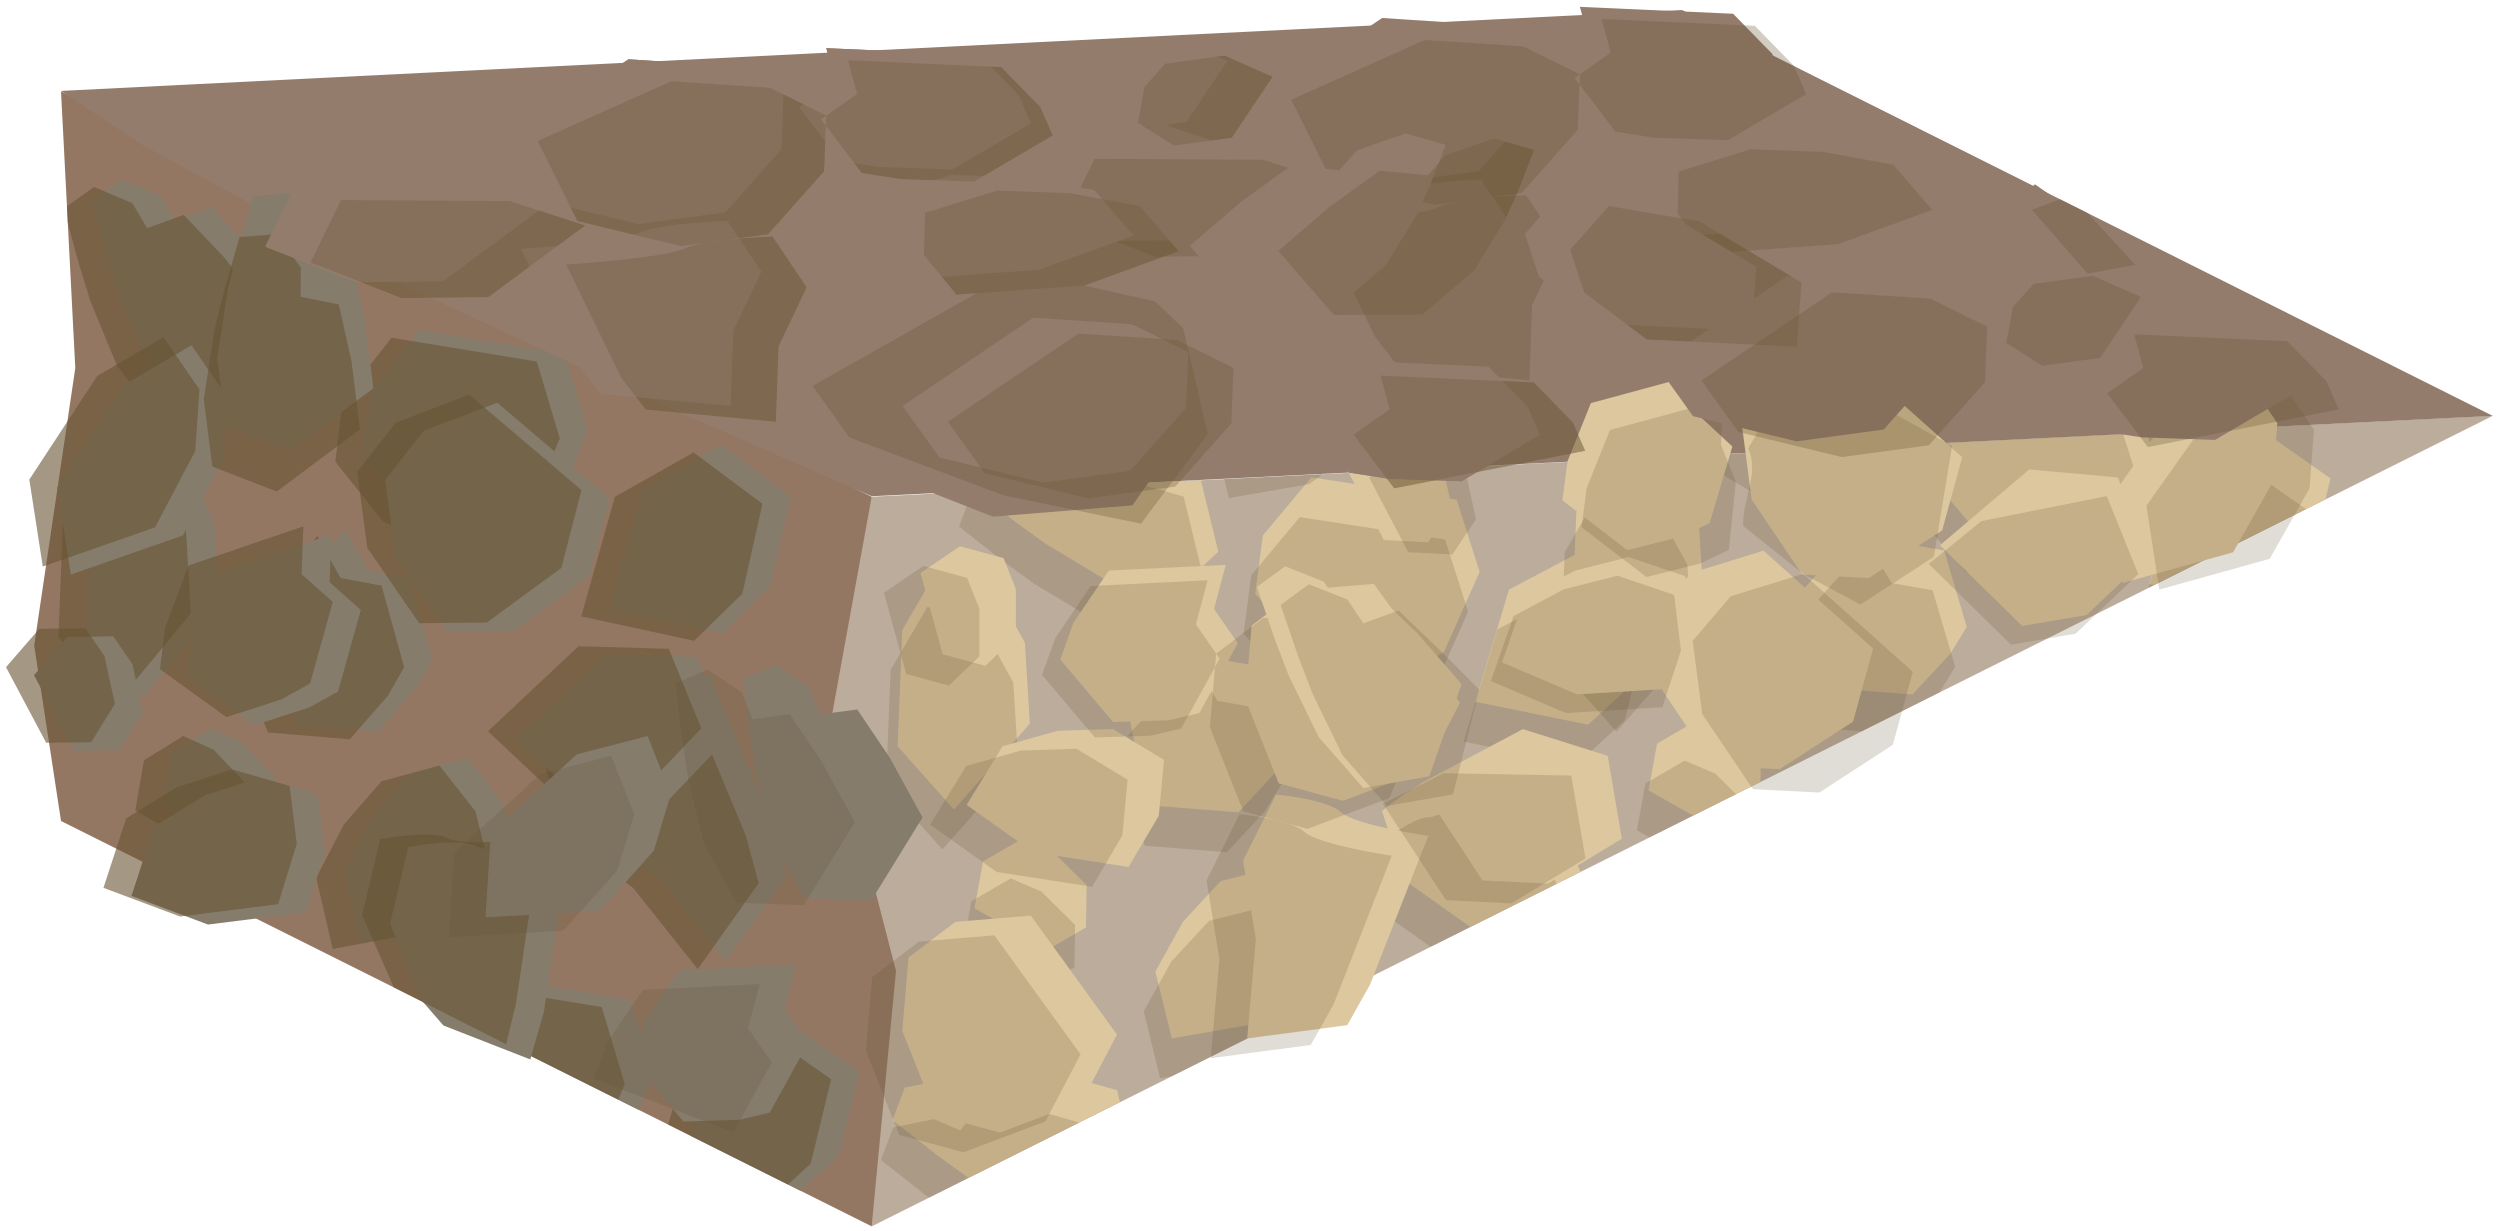 <?xml version="1.0" encoding="UTF-8" standalone="no"?><!DOCTYPE svg PUBLIC "-//W3C//DTD SVG 1.1//EN" "http://www.w3.org/Graphics/SVG/1.1/DTD/svg11.dtd"><svg width="100%" height="100%" viewBox="0 0 331 163" version="1.1" xmlns="http://www.w3.org/2000/svg" xmlns:xlink="http://www.w3.org/1999/xlink" xml:space="preserve" xmlns:serif="http://www.serif.com/" style="fill-rule:evenodd;clip-rule:evenodd;stroke-linejoin:round;stroke-miterlimit:1.414;"><g id="Stone_Ramp_LeftDown_low-angle1"><g><g><path d="M115.41,65.769l214.683,-10.744l-214.683,107.342c-30.26,-40.833 0,-96.598 0,-96.598Z" style="fill:#bbac9b;"/><clipPath id="_clip1"><path d="M115.41,65.769l214.683,-10.744l-214.683,107.342c-30.26,-40.833 0,-96.598 0,-96.598Z"/></clipPath><g clip-path="url(#_clip1)"><g><path d="M120.938,193.258l-7.471,-8.393l0.629,-15.381l4.861,-8.365l7.639,3.249l3.734,6.804l0.66,10.713l-10.052,11.373" style="fill:#dcc79e;"/><path d="M144.478,162.973l6.48,-6.062l-3.057,-12.565l-8.623,-2.463l-7.622,-1.443l-2.977,3.95l-3.5,-1.489l-5.378,1.086l-1.634,4.32l5.651,4.448l4.24,3.09l7.817,4.704l8.603,2.424Z" style="fill:#dcc79e;"/><path d="M181.465,169.278l7.62,-4.416l4.724,-10.592l-3.045,-9.558l-19.233,-2.963l-6.432,7.697l-1.006,7.708l6.329,7.428l11.043,4.696Z" style="fill:#dcc79e;"/><path d="M203.241,132.818l8.068,-10.665l-1.706,-5.941l-8.575,-19.295c0,0 -7.897,5.94 -10.383,6.017c-2.485,0.076 -7.683,4.452 -7.683,4.452l3.152,9.269l8.6,6.112l8.527,10.051Z" style="fill:#dcc79e;"/><path d="M155.138,137.49l10.639,-1.857l10.285,-7.605l-2.017,-7.626l-4.768,-5.692l-7.679,1.951l-4.985,5.388l-3.648,6.589l2.173,8.852" style="fill:#dcc79e;"/><path d="M213.95,165.005l-9.119,-6.382l-10.414,5.505l-4.461,14.856l14.945,3.036l6.387,-5.869l2.662,-11.146" style="fill:#dcc79e;"/><path d="M126.304,107.193l-7.47,-8.393l0.628,-15.381l4.862,-8.365l7.638,3.249l3.735,6.804l0.66,10.713l-10.053,11.373" style="fill:#dcc79e;"/><path d="M138.723,125.725l-9.713,-5.467l1.145,-6.212l5.192,-3.008l4.056,1.725l4.47,4.429l-0.085,5.597l-5.065,2.936Z" style="fill:#dcc79e;"/><path d="M169.006,102.13l-5.042,5.43l-10.806,-0.849l-2.237,-4.698l-1.606,-8.155l10.344,-11.542l3.07,5.211l5.436,0.956l2.991,10.126l-2.15,3.521" style="fill:#dcc79e;"/><path d="M154.826,79.109l6.479,-6.062l-3.056,-12.564l-8.623,-2.464l-7.623,-1.443l-2.976,3.95l-3.5,-1.488l-5.379,1.085l-1.633,4.32l5.651,4.448l4.24,3.09l7.816,4.704l8.604,2.424Z" style="fill:#dcc79e;"/><path d="M183.564,90.724l7.62,-4.416l4.724,-10.592l-3.045,-9.558l-19.234,-2.963l-6.431,7.697l-1.006,7.708l6.329,7.428l11.043,4.696Z" style="fill:#dcc79e;"/><path d="M211.248,56.581l8.069,-10.665l-1.707,-5.942l-8.574,-19.294c0,0 -7.897,5.94 -10.383,6.016c-2.486,0.077 -7.683,4.453 -7.683,4.453l3.152,9.268l8.6,6.112l8.526,10.052Z" style="fill:#dcc79e;"/><path d="M164.251,60.672l10.639,-1.857l10.285,-7.606l-2.017,-7.625l-4.768,-5.692l-7.679,1.95l-4.985,5.388l-3.648,6.589l2.173,8.853" style="fill:#dcc79e;"/><path d="M219.317,78.94l-9.119,-6.382l-10.415,5.505l-4.461,14.855l14.945,3.037l6.388,-5.869l2.662,-11.146" style="fill:#dcc79e;"/><path d="M131.824,217.061l-9.714,-5.467l1.146,-6.212l5.191,-3.008l4.057,1.725l4.47,4.429l-0.085,5.597l-5.065,2.936Zm30.283,-23.595l-5.042,5.43l-10.806,-0.849l-2.238,-4.698l-1.605,-8.155l10.344,-11.542l3.07,5.211l5.436,0.956l2.991,10.126l-2.15,3.521Zm-42.702,5.063l-7.471,-8.393l0.629,-15.381l4.861,-8.365l7.639,3.249l3.734,6.804l0.661,10.713l-10.053,11.373Zm93.013,-28.253l-2.662,11.146l-6.388,5.869l-14.945,-3.037l4.461,-14.855l10.415,-5.505l9.119,6.382Zm-32.486,4.273l7.621,-4.416l4.724,-10.592l-3.045,-9.558l-19.234,-2.963l-6.431,7.697l-1.006,7.708l6.329,7.428l11.042,4.696Zm-36.986,-6.305l6.48,-6.062l-3.057,-12.565l-8.623,-2.463l-7.622,-1.443l-2.977,3.95l-3.5,-1.489l-5.378,1.086l-1.634,4.32l5.651,4.448l4.24,3.09l7.816,4.704l8.604,2.424Zm10.659,-25.483l10.639,-1.857l10.285,-7.605l-2.016,-7.626l-4.769,-5.692l-7.679,1.951l-4.985,5.388l-3.648,6.589l2.173,8.852Zm48.103,-4.672l8.069,-10.665l-1.707,-5.941l-8.574,-19.295c0,0 -7.897,5.94 -10.383,6.017c-2.486,0.076 -7.683,4.452 -7.683,4.452l3.152,9.269l8.6,6.112l8.526,10.051Zm-64.518,-7.093l-9.713,-5.467l1.146,-6.212l5.191,-3.008l4.056,1.725l4.471,4.429l-0.085,5.597l-5.066,2.936Zm30.284,-23.595l-5.042,5.43l-10.806,-0.849l-2.238,-4.698l-1.605,-8.155l10.343,-11.542l3.071,5.211l5.436,0.956l2.99,10.126l-2.149,3.521Zm-42.702,5.063l-7.471,-8.393l0.629,-15.381l4.861,-8.365l7.639,3.249l3.734,6.804l0.66,10.713l-10.052,11.373Zm93.012,-28.253l-2.662,11.146l-6.387,5.869l-14.945,-3.037l4.461,-14.855l10.414,-5.505l9.119,6.382Zm-35.753,11.784l7.621,-4.416l4.724,-10.592l-3.046,-9.558l-19.233,-2.963l-6.432,7.697l-1.006,7.708l6.329,7.428l11.043,4.696Zm-28.738,-11.615l6.48,-6.062l-3.057,-12.564l-8.623,-2.464l-7.622,-1.443l-2.977,3.95l-3.5,-1.488l-5.378,1.085l-1.634,4.32l5.651,4.448l4.24,3.09l7.816,4.704l8.604,2.424Zm9.426,-18.437l10.639,-1.858l10.284,-7.605l-2.016,-7.625l-4.769,-5.692l-7.679,1.95l-4.985,5.388l-3.647,6.589l2.173,8.853Zm46.997,-4.091l8.068,-10.665l-1.706,-5.942l-8.575,-19.294c0,0 -7.897,5.94 -10.383,6.016c-2.485,0.077 -7.683,4.452 -7.683,4.452l3.152,9.269l8.6,6.112l8.527,10.052Z" style="fill:#685435;fill-opacity:0.2;"/></g><g><path d="M210.18,177.654l-7.47,-8.393l0.628,-15.381l4.862,-8.364l7.638,3.248l3.735,6.804l0.66,10.713l-10.053,11.373" style="fill:#dcc79e;"/><path d="M252.882,172.591l-5.042,5.43l-10.806,-0.848l-2.237,-4.699l-1.606,-8.155l10.344,-11.541l3.071,5.211l5.435,0.955l2.991,10.126l-2.15,3.521" style="fill:#dcc79e;"/><path d="M233.721,147.369l6.48,-6.062l-3.057,-12.564l-8.623,-2.464l-7.622,-1.443l-2.977,3.95l-3.5,-1.488l-5.378,1.085l-1.634,4.32l5.651,4.448l4.24,3.09l7.816,4.704l8.604,2.424Z" style="fill:#dcc79e;"/><path d="M270.708,153.675l7.62,-4.416l4.724,-10.593l-3.045,-9.557l-19.234,-2.964l-6.431,7.697l-1.006,7.709l6.329,7.427l11.043,4.697Z" style="fill:#dcc79e;"/><path d="M292.483,117.214l8.069,-10.664l-1.707,-5.942l-8.574,-19.295c0,0 -7.897,5.94 -10.383,6.017c-2.486,0.077 -7.683,4.452 -7.683,4.452l3.152,9.269l8.6,6.112l8.526,10.051Z" style="fill:#dcc79e;"/><path d="M244.381,121.886l10.639,-1.857l10.284,-7.605l-2.016,-7.626l-4.769,-5.691l-7.679,1.95l-4.985,5.388l-3.648,6.589l2.174,8.852" style="fill:#dcc79e;"/><path d="M303.193,149.401l-9.119,-6.382l-10.415,5.505l-4.461,14.856l14.945,3.036l6.388,-5.869l2.662,-11.146" style="fill:#dcc79e;"/><path d="M215.547,91.589l-7.471,-8.393l0.629,-15.381l4.861,-8.364l7.639,3.248l3.734,6.804l0.66,10.713l-10.052,11.373" style="fill:#dcc79e;"/><path d="M227.965,110.121l-9.713,-5.467l1.146,-6.211l5.191,-3.009l4.057,1.725l4.47,4.43l-0.085,5.596l-5.066,2.936Z" style="fill:#dcc79e;"/><path d="M258.249,86.526l-5.042,5.43l-10.806,-0.848l-2.238,-4.699l-1.605,-8.155l10.344,-11.541l3.07,5.211l5.436,0.955l2.99,10.126l-2.149,3.521" style="fill:#dcc79e;"/><path d="M244.068,63.506l6.48,-6.063l-3.057,-12.564l-8.623,-2.464l-7.622,-1.443l-2.977,3.95l-3.5,-1.488l-5.378,1.085l-1.634,4.32l5.651,4.448l4.24,3.091l7.816,4.703l8.604,2.425Z" style="fill:#dcc79e;"/><path d="M272.806,75.12l7.621,-4.416l4.724,-10.592l-3.045,-9.558l-19.234,-2.963l-6.432,7.697l-1.005,7.708l6.328,7.428l11.043,4.696Z" style="fill:#dcc79e;"/><path d="M300.491,40.977l8.069,-10.665l-1.707,-5.942l-8.575,-19.294c0,0 -7.897,5.94 -10.382,6.017c-2.486,0.076 -7.683,4.452 -7.683,4.452l3.151,9.269l8.6,6.112l8.527,10.051Z" style="fill:#dcc79e;"/><path d="M253.494,45.068l10.639,-1.857l10.285,-7.605l-2.017,-7.626l-4.768,-5.692l-7.68,1.95l-4.984,5.389l-3.648,6.588l2.173,8.853" style="fill:#dcc79e;"/><path d="M308.56,63.336l-9.12,-6.382l-10.414,5.505l-4.461,14.856l14.945,3.036l6.387,-5.869l2.663,-11.146" style="fill:#dcc79e;"/><path d="M221.066,201.457l-9.713,-5.467l1.146,-6.211l5.191,-3.009l4.057,1.725l4.47,4.43l-0.085,5.596l-5.066,2.936Zm30.284,-23.595l-5.042,5.43l-10.806,-0.848l-2.238,-4.699l-1.605,-8.155l10.343,-11.541l3.071,5.211l5.436,0.955l2.99,10.126l-2.149,3.521Zm-42.702,5.063l-7.471,-8.393l0.629,-15.381l4.861,-8.364l7.639,3.248l3.734,6.804l0.66,10.713l-10.052,11.373Zm93.012,-28.253l-2.662,11.146l-6.387,5.869l-14.945,-3.036l4.461,-14.856l10.414,-5.505l9.119,6.382Zm-32.485,4.274l7.62,-4.416l4.724,-10.593l-3.045,-9.557l-19.233,-2.964l-6.432,7.697l-1.006,7.709l6.329,7.427l11.043,4.697Zm-36.987,-6.306l6.48,-6.062l-3.056,-12.564l-8.623,-2.464l-7.623,-1.443l-2.976,3.95l-3.5,-1.488l-5.379,1.085l-1.634,4.32l5.651,4.448l4.24,3.09l7.817,4.704l8.603,2.424Zm10.66,-25.483l10.639,-1.857l10.285,-7.605l-2.017,-7.626l-4.768,-5.691l-7.679,1.95l-4.985,5.388l-3.648,6.589l2.173,8.852Zm48.103,-4.672l8.069,-10.664l-1.707,-5.942l-8.575,-19.295c0,0 -7.897,5.94 -10.382,6.017c-2.486,0.076 -7.683,4.452 -7.683,4.452l3.151,9.269l8.6,6.112l8.527,10.051Zm-64.518,-7.093l-9.713,-5.467l1.145,-6.211l5.192,-3.009l4.056,1.725l4.47,4.43l-0.084,5.596l-5.066,2.936Zm30.283,-23.595l-5.042,5.43l-10.806,-0.848l-2.237,-4.699l-1.606,-8.155l10.344,-11.541l3.071,5.211l5.435,0.955l2.991,10.126l-2.15,3.521Zm-42.702,5.063l-7.47,-8.393l0.628,-15.381l4.862,-8.365l7.638,3.249l3.735,6.804l0.66,10.713l-10.053,11.373Zm93.013,-28.253l-2.662,11.146l-6.388,5.869l-14.945,-3.036l4.461,-14.856l10.415,-5.505l9.119,6.382Zm-35.753,11.784l7.62,-4.416l4.724,-10.592l-3.045,-9.558l-19.233,-2.963l-6.432,7.697l-1.006,7.708l6.329,7.428l11.043,4.696Zm-28.738,-11.614l6.479,-6.063l-3.056,-12.564l-8.623,-2.464l-7.622,-1.443l-2.977,3.95l-3.5,-1.488l-5.378,1.085l-1.634,4.32l5.651,4.448l4.24,3.091l7.816,4.703l8.604,2.425Zm9.425,-18.438l10.639,-1.857l10.285,-7.606l-2.017,-7.625l-4.768,-5.692l-7.679,1.95l-4.985,5.389l-3.648,6.588l2.173,8.853Zm46.997,-4.091l8.069,-10.665l-1.707,-5.942l-8.574,-19.294c0,0 -7.897,5.94 -10.383,6.016c-2.486,0.077 -7.683,4.453 -7.683,4.453l3.152,9.269l8.6,6.112l8.526,10.051Z" style="fill:#685435;fill-opacity:0.2;"/></g></g></g><path d="M8.078,12.103l107.332,53.666l-5.367,29.516l8.588,33.272l-3.221,33.81l-107.332,-53.666l-3.551,-23.241l5.441,-36.735l-1.89,-36.622" style="fill:#947762;"/><clipPath id="_clip2"><path d="M8.078,12.103l107.332,53.666l-5.367,29.516l8.588,33.272l-3.221,33.81l-107.332,-53.666l-3.551,-23.241l5.441,-36.735l-1.89,-36.622"/></clipPath><g clip-path="url(#_clip2)"><g><path d="M13.571,184.08l-7.471,-8.946l0.629,-16.394l4.861,-8.915l7.639,3.462l3.734,7.252l0.66,11.419l-10.052,12.122" style="fill:#857c6c;"/><path d="M56.273,178.683l-5.042,5.789l-10.806,-0.905l-2.238,-5.008l-1.605,-8.692l10.344,-12.302l3.07,5.554l5.436,1.018l2.99,10.794l-2.149,3.752" style="fill:#857c6c;"/><path d="M37.111,151.801l6.48,-6.462l-3.056,-13.392l-8.623,-2.626l-7.623,-1.538l-2.976,4.21l-3.5,-1.586l-5.379,1.157l-1.634,4.604l5.651,4.741l4.24,3.294l7.817,5.014l8.603,2.584Z" style="fill:#857c6c;"/><path d="M74.098,158.521l7.62,-4.707l4.724,-11.29l-3.045,-10.187l-19.233,-3.159l-6.432,8.204l-1.006,8.216l6.329,7.918l11.043,5.005Z" style="fill:#857c6c;"/><path d="M96.106,127.306l8.069,-11.367l-1.707,-6.333l-8.574,-20.566c0,0 -7.897,6.332 -10.383,6.413c-2.486,0.082 -7.683,4.746 -7.683,4.746l3.152,9.879l8.6,6.515l8.526,10.713Z" style="fill:#857c6c;"/><path d="M47.771,124.639l10.639,-1.979l10.285,-8.107l-2.017,-8.128l-4.768,-6.066l-7.679,2.079l-4.985,5.743l-3.648,7.022l2.173,9.436" style="fill:#857c6c;"/><path d="M113.77,141.884l-9.093,-6.35l-10.433,5.551l-4.516,14.884l14.93,2.979l6.408,-5.899l2.704,-11.165" style="fill:#857c6c;"/><path d="M18.937,92.346l-7.47,-8.946l0.628,-16.394l4.862,-8.915l7.638,3.462l3.735,7.252l0.66,11.419l-10.053,12.122" style="fill:#857c6c;"/><path d="M31.356,112.098l-9.713,-5.826l1.145,-6.621l5.192,-3.206l4.056,1.838l4.47,4.721l-0.084,5.966l-5.066,3.128Z" style="fill:#857c6c;"/><path d="M55.088,91.093l-5.042,5.788l-10.806,-0.905l-2.237,-5.008l-1.606,-8.692l10.344,-12.302l3.07,5.554l5.436,1.018l2.991,10.794l-2.15,3.753" style="fill:#857c6c;"/><path d="M24.786,54.486l9.014,-1.578l5.175,-12.724l-5.559,-7.096l-5.363,-5.631l-4.853,1.743l-1.958,-3.307l-5.069,-2.136l-3.979,2.835l1.911,7.124l1.585,5.131l3.529,8.589l5.567,7.05Z" style="fill:#857c6c;"/><path d="M65.499,73.054l7.621,-4.707l4.724,-11.29l-3.045,-10.187l-19.234,-3.158l-6.432,8.203l-1.005,8.217l6.328,7.917l11.043,5.005Z" style="fill:#857c6c;"/><path d="M101.24,27.925l8.069,-11.367l-1.706,-6.333l-8.575,-20.566c0,0 -7.897,6.332 -10.383,6.413c-2.486,0.082 -7.683,4.746 -7.683,4.746l3.152,9.879l8.6,6.515l8.526,10.713Z" style="fill:#857c6c;"/><path d="M53.138,32.905l10.639,-1.979l10.284,-8.107l-2.016,-8.128l-4.769,-6.066l-7.679,2.078l-4.985,5.744l-3.647,7.022l2.173,9.436" style="fill:#857c6c;"/><path d="M104.677,65.705l-9.12,-6.802l-10.414,5.867l-4.461,15.834l14.945,3.237l6.387,-6.256l2.663,-11.88" style="fill:#857c6c;"/></g><path d="M22.263,204.834l-9.714,-5.826l1.146,-6.621l5.191,-3.207l4.057,1.839l4.47,4.721l-0.085,5.966l-5.065,3.128Zm30.283,-25.149l-5.042,5.788l-10.806,-0.904l-2.238,-5.008l-1.605,-8.692l10.344,-12.302l3.07,5.554l5.436,1.018l2.991,10.793l-2.15,3.753Zm-42.702,5.397l-7.47,-8.946l0.628,-16.394l4.861,-8.916l7.639,3.463l3.735,7.252l0.66,11.419l-10.053,12.122Zm100.199,-42.196l-2.704,11.165l-6.408,5.899l-14.93,-2.979l4.516,-14.884l10.433,-5.551l9.093,6.35Zm-39.672,16.637l7.621,-4.707l4.724,-11.29l-3.045,-10.187l-19.234,-3.159l-6.431,8.204l-1.006,8.216l6.329,7.917l11.042,5.006Zm-36.986,-6.721l6.48,-6.461l-3.057,-13.392l-8.623,-2.626l-7.622,-1.538l-2.977,4.21l-3.5,-1.586l-5.378,1.157l-1.634,4.604l5.651,4.741l4.24,3.294l7.816,5.013l8.604,2.584Zm58.995,-24.494l8.068,-11.367l-1.706,-6.333l-8.575,-20.566c0,0 -7.897,6.331 -10.383,6.413c-2.485,0.082 -7.683,4.746 -7.683,4.746l3.152,9.879l8.6,6.515l8.527,10.713Zm-48.336,-2.667l10.639,-1.98l10.285,-8.106l-2.016,-8.128l-4.769,-6.066l-7.679,2.078l-4.985,5.744l-3.648,7.022l2.173,9.436Zm-16.415,-12.541l-9.713,-5.826l1.146,-6.621l5.191,-3.207l4.057,1.839l4.47,4.721l-0.085,5.965l-5.066,3.129Zm23.732,-21.006l-5.042,5.788l-10.805,-0.904l-2.238,-5.008l-1.605,-8.692l10.343,-12.302l3.071,5.554l5.435,1.018l2.991,10.793l-2.15,3.753Zm-36.15,1.254l-7.471,-8.946l0.629,-16.394l4.861,-8.916l7.639,3.463l3.734,7.252l0.66,11.419l-10.052,12.122Zm85.739,-26.641l-2.662,11.88l-6.388,6.256l-14.945,-3.237l4.461,-15.834l10.415,-5.867l9.119,6.802Zm-39.177,7.349l7.62,-4.707l4.724,-11.29l-3.045,-10.187l-19.234,-3.159l-6.431,8.204l-1.006,8.216l6.329,7.918l11.043,5.005Zm-40.714,-18.568l9.014,-1.578l5.175,-12.724l-5.559,-7.096l-5.363,-5.631l-4.853,1.742l-1.957,-3.306l-5.07,-2.136l-3.979,2.835l1.911,7.124l1.585,5.13l3.529,8.59l5.567,7.05Zm32.929,-25.797l6.062,2.236l10.285,-8.106l-2.017,-8.128l-4.768,-6.066l-7.679,2.078l-4.985,5.744l-3.648,7.022l6.75,5.22Zm43.526,-0.764l8.069,-11.367l-1.707,-6.333l-8.575,-20.566c0,0 -7.897,6.332 -10.382,6.413c-2.486,0.082 -7.684,4.746 -7.684,4.746l3.152,9.879l8.6,6.515l8.527,10.713Z" style="fill:#685435;fill-opacity:0.6;"/></g></g><path d="M330.026,55.059l-107.331,-53.733l-214.617,10.71l10.734,7.115l32.376,17.571l33.71,15.631l30.512,13.348l214.616,-10.642Z" style="fill:#947c6c;"/><g><g><path d="M58.714,135.776l11.496,4.495l1.806,-6.305l3.268,-22.041c0,0 -10.031,1.348 -12.202,0.135c-2.172,-1.213 -9.03,0.1 -9.03,0.1l-2.399,10.089l4.005,10.018l3.056,3.509Z" style="fill:#857c6c;"/><path d="M17.407,118.616l10.134,3.795l12.993,-1.636l2.467,-8.003l-0.954,-7.657l-7.65,-2.182l-7.233,2.347l-6.749,4.133l-3.008,9.203" style="fill:#857c6c;"/><path d="M9.374,76.076l-1.783,-11.518l8.999,-13.718l8.765,-5.128l4.756,6.908l-0.544,8.139l-5.327,10.121l-14.866,5.196" style="fill:#857c6c;"/><path d="M9.818,99.404l-5.313,-10.004l4.398,-5.08l6.101,-0.067l2.526,3.668l1.393,6.351l-3.151,5.066l-5.954,0.066Z" style="fill:#857c6c;"/><path d="M40.986,93.658l-7.306,2.355l-8.789,-6.351l0.668,-5.444l3.11,-8.274l15.209,-5.199l-0.237,6.342l4.131,3.677l-3.008,10.788l-3.778,2.106" style="fill:#857c6c;"/><path d="M29.898,56.343l8.535,3.3l11,-8.229l-1.1,-8.946l-1.688,-7.591l-5.056,-1.012l0.03,-3.842l-3.241,-4.446l-4.871,0.375l-2.039,7.089l-1.29,5.212l-1.41,9.178l1.13,8.912Z" style="fill:#857c6c;"/><path d="M59.212,83.579l8.957,-0.099l9.872,-7.233l2.649,-10.297l-14.845,-12.631l-9.742,3.708l-5.102,6.519l1.336,10.047l6.875,9.986Z" style="fill:#857c6c;"/><path d="M96.563,97.501l-4.301,-10.532l-11.949,-0.349l-11.992,11.261l11.131,10.485l8.699,-2.062l8.412,-8.803" style="fill:#857c6c;"/></g><path d="M52.146,130.735l14.868,7.519l1.293,-5.353l3.268,-22.041c0,0 -10.031,1.348 -12.202,0.135c-2.172,-1.213 -9.03,0.1 -9.03,0.1l-2.399,10.089l4.202,9.551Zm-38.448,-13.184l10.134,3.795l12.993,-1.636l2.467,-8.003l-0.954,-7.657l-7.65,-2.182l-7.234,2.347l-6.748,4.133l-3.008,9.203Zm-7.589,-19.212l-5.313,-10.004l4.398,-5.08l6.101,-0.067l2.526,3.668l1.393,6.351l-3.151,5.066l-5.954,0.066Zm31.168,-5.746l-7.306,2.355l-8.789,-6.351l0.668,-5.444l3.11,-8.274l15.209,-5.199l-0.237,6.342l4.131,3.677l-3.008,10.788l-3.778,2.106Zm-31.612,-17.582l-1.783,-11.518l8.999,-13.718l8.764,-5.128l4.757,6.908l-0.544,8.139l-5.327,10.121l-14.866,5.196Zm87.189,21.425l-8.412,8.803l-8.699,2.062l-11.131,-10.485l11.992,-11.261l11.949,0.349l4.301,10.532Zm-37.351,-13.922l8.957,-0.099l9.872,-7.233l2.649,-10.297l-14.845,-12.631l-9.742,3.708l-5.102,6.519l1.335,10.047l6.876,9.986Zm-27.388,-20.738l8.535,3.3l10.999,-8.229l-1.1,-8.947l-1.688,-7.59l-5.056,-1.012l0.03,-3.843l-3.24,-4.445l-4.871,0.375l-2.04,7.089l-1.29,5.212l-1.41,9.178l1.131,8.912Z" style="fill:#685435;fill-opacity:0.6;"/></g><g><path d="M64.277,121.453l0.717,-11.214l11.38,-10.366l9.366,-2.424l3.06,7.716l-2.213,7.44l-7.154,8.001l-15.156,0.847" style="fill:#857c6c;"/><path d="M97.9,148.26l-7.407,0.233l-6.993,-8.282l1.767,-4.894l4.671,-6.875l15.48,-0.759l-1.547,5.848l3.142,4.537l-5.098,9.245l-4.015,0.947" style="fill:#857c6c;"/><path d="M106.488,118.892l8.867,0.346l6.786,-11.008l-4.31,-7.864l-4.333,-6.435l-4.902,0.66l-1.402,-3.535l-4.553,-3.062l-4.221,1.876l0.81,7.145l0.783,5.188l2.151,8.866l4.324,7.823Z" style="fill:#857c6c;"/><path d="M123.884,147.637l8.498,2.315l10.854,-4.088l4.656,-8.885l-11.415,-15.761l-9.995,0.838l-6.19,4.704l-0.832,9.723l4.424,11.154Z" style="fill:#dcc79e;"/><path d="M165.122,137.49l13.257,-1.76l3.025,-5.391l7.693,-19.663c0,0 -9.776,-1.44 -11.578,-3.154c-1.803,-1.713 -8.568,-2.333 -8.568,-2.333l-4.376,8.758l1.7,10.412l-1.153,13.131Z" style="fill:#dcc79e;"/><path d="M127.981,106.567l8.8,6.26l12.639,1.967l4.005,-6.796l0.695,-7.392l-6.785,-4.09l-7.337,0.243l-7.25,2.038l-4.767,7.77" style="fill:#dcc79e;"/><path d="M124.807,86.621l-2.942,-10.751l5.223,-3.552l5.789,1.577l1.625,4.097l-0.007,6.293l-4.039,3.875l-5.649,-1.539Z" style="fill:#dcc79e;"/><path d="M154.773,95.36l-7.407,0.233l-6.994,-8.282l1.768,-4.894l4.671,-6.875l15.48,-0.759l-1.547,5.848l3.142,4.537l-5.098,9.246l-4.015,0.946" style="fill:#dcc79e;"/><path d="M169.3,103.717l8.497,2.314l10.854,-4.087l4.656,-8.885l-11.415,-15.761l-9.995,0.837l-6.189,4.704l-0.833,9.723l4.425,11.155Z" style="fill:#dcc79e;"/><path d="M214.739,111.043l-1.873,-10.972l-11.236,-3.536l-13.701,7.272l8.347,12.763l8.665,0.416l9.798,-5.943" style="fill:#dcc79e;"/><path d="M97.089,149.929l-18.415,-7.102l1.768,-4.894l4.67,-6.875l15.48,-0.759l-1.547,5.847l3.142,4.537l-5.098,9.246Zm-37.637,-25.86l0.716,-11.214l11.38,-10.366l9.366,-2.424l3.06,7.716l-2.213,7.44l-7.154,8.001l-15.155,0.847Zm59.606,26.184l8.498,2.315l10.854,-4.088l4.656,-8.885l-11.415,-15.761l-9.995,0.838l-6.189,4.704l-0.833,9.723l4.424,11.154Zm-21.52,-30.735l8.867,0.346l6.786,-11.007l-4.31,-7.865l-4.333,-6.435l-4.902,0.661l-1.402,-3.536l-4.553,-3.061l-4.221,1.875l0.81,7.145l0.783,5.189l2.151,8.865l4.324,7.823Zm25.617,-10.336l8.8,6.261l12.639,1.967l4.005,-6.796l0.696,-7.392l-6.786,-4.09l-7.337,0.243l-7.25,2.038l-4.767,7.769Zm37.141,30.923l13.257,-1.759l3.025,-5.391l7.693,-19.663c0,0 -9.776,-1.44 -11.578,-3.154c-1.802,-1.714 -8.568,-2.333 -8.568,-2.333l-4.376,8.758l1.7,10.412l-1.153,13.13Zm-40.315,-50.868l-2.941,-10.751l5.222,-3.552l5.789,1.577l1.626,4.097l-0.007,6.293l-4.04,3.875l-5.649,-1.539Zm32.387,8.166l-7.407,0.232l-6.993,-8.281l1.768,-4.894l4.67,-6.875l15.48,-0.759l-1.547,5.847l3.142,4.537l-5.098,9.246l-4.015,0.947Zm57.545,16.256l-9.798,5.943l-8.664,-0.416l-8.348,-12.763l8.018,-4.053l16.919,0.317l1.873,10.972Zm-45.301,-6.236l8.498,2.315l10.854,-4.088l5.495,-13.836l-12.254,-10.81l-9.995,0.837l-6.189,4.704l-0.833,9.723l4.424,11.155Z" style="fill:#685435;fill-opacity:0.2;"/></g><g><path d="M281.043,77.187l-1.698,-11.107l8.901,-12.56l8.632,-4.37l4.639,6.884l-0.572,7.74l-5.278,9.346l-14.624,4.067" style="fill:#dcc79e;"/><path d="M180.508,104.337l8.736,-1.557l4.276,-12.204l-5.892,-6.761l-5.608,-5.36l-4.647,1.693l-2.126,-3.154l-5.102,-2.017l-3.723,2.734l2.319,6.807l1.874,4.901l3.996,8.201l5.897,6.717Z" style="fill:#dcc79e;"/><path d="M226.826,101.403l8.797,0.444l9.729,-6.313l2.649,-9.675l-14.521,-12.957l-9.585,2.955l-5.04,5.919l1.265,9.676l6.706,9.951Z" style="fill:#dcc79e;"/><path d="M198.869,87.702l9.935,4.235l12.767,-0.781l2.46,-7.494l-0.901,-7.371l-7.503,-2.544l-7.115,1.806l-6.647,3.541l-2.996,8.608" style="fill:#dcc79e;"/><path d="M183.232,71.504l-5.172,-9.874l4.343,-4.587l5.992,0.303l2.464,3.656l1.338,6.148l-3.118,4.649l-5.847,-0.295Z" style="fill:#dcc79e;"/><path d="M222.646,71.028l-7.186,1.81l-8.602,-6.595l0.68,-5.159l3.094,-7.714l14.959,-4.051l-0.261,6.043l4.04,3.76l-3.004,10.122l-3.72,1.784" style="fill:#dcc79e;"/><path d="M238.623,76.085l8.796,0.445l9.729,-6.314l2.649,-9.675l-14.52,-12.956l-9.585,2.955l-5.04,5.918l1.265,9.676l6.706,9.951Z" style="fill:#dcc79e;"/><path d="M284.579,73.528l-4.176,-10.318l-11.732,-1.052l-11.83,10.033l10.883,10.683l8.553,-1.446l8.302,-7.9" style="fill:#dcc79e;"/><path d="M285.885,78.054l-1.697,-11.107l8.901,-12.559l8.631,-4.37l4.639,6.883l-0.571,7.74l-5.279,9.346l-14.624,4.067Zm-53.801,26.432l8.796,0.445l9.729,-6.314l2.649,-9.675l-14.52,-12.956l-9.585,2.955l-5.041,5.918l1.265,9.676l6.707,9.951Zm-48.438,2.229l8.736,-1.557l3.48,-13.839l-5.096,-5.126l-5.608,-5.36l-4.648,1.693l-2.125,-3.154l-5.103,-2.017l-3.722,2.734l2.319,6.807l1.874,4.901l3.996,8.201l5.897,6.717Zm13.75,-16.539l9.936,4.235l12.767,-0.781l2.46,-7.494l-0.901,-7.371l-7.504,-2.544l-7.114,1.806l-6.647,3.541l-2.997,8.608Zm-10.945,-17.063l-5.172,-9.873l4.343,-4.587l5.992,0.303l2.464,3.655l1.338,6.149l-3.118,4.649l-5.847,-0.296Zm38.724,1.476l-7.185,1.81l-8.602,-6.595l0.68,-5.159l3.093,-7.715l14.96,-4.05l-0.261,6.043l1.961,4.875l-0.926,9.007l-3.72,1.784Zm57.931,1.413l-8.301,7.9l-8.553,1.446l-10.883,-10.683l6.966,-5.674l16.596,-3.307l4.175,10.318Zm-44.368,-0.016l7.578,4.053l9.729,-6.313l2.41,-14.691l-14.281,-7.941l-9.586,2.955l-3.127,5.325c1.548,3.285 -0.873,7.055 -0.648,10.27l7.925,6.342Z" style="fill:#685435;fill-opacity:0.2;"/></g><g><path d="M231.892,43.825l0.654,-8.5l-13.517,-8.091l-11.996,-2.039l-5.132,5.772l1.857,5.676l8.286,6.21l19.848,0.972" style="fill:#947c6c;"/><path d="M183.773,63.373l9.725,0.338l10.395,-6.113l-1.632,-3.742l-5.175,-5.303l-20.288,-0.912l1.205,4.457l-4.786,3.364l5.4,7.107l5.156,0.804" style="fill:#947c6c;"/><path d="M176.64,40.965l-11.732,0.069l-7.373,-8.477l6.8,-5.856l6.625,-4.774l6.365,0.607l2.351,-2.644l6.435,-2.217l5.294,1.511l-2.085,5.388l-1.771,3.909l-4.096,6.66l-6.813,5.824Z" style="fill:#947c6c;"/><path d="M149.934,66.91l-18.471,1.498l-8.646,-3.402l-14.101,-3.962l-7.802,-10.025l22.154,-15.81l18.218,1.904l10.944,5.681l6.066,12.197l-8.362,11.919Z" style="fill:#947c6c;"/><path d="M96.736,53.756l-17.217,-1.621l-3.218,-4.145l-7.335,-15.045c0,0 13.086,-0.875 15.705,-2.133c2.618,-1.257 11.621,-1.578 11.621,-1.578l4.518,6.722l-3.723,7.841l-0.351,9.959Z" style="fill:#947c6c;"/><path d="M150.078,31.171l-12.487,4.544l-16.934,1.212l-4.309,-5.228l0.138,-5.609l9.523,-2.946l9.632,0.344l9.262,1.701l5.175,5.982" style="fill:#947c6c;"/><path d="M157.101,16.15l5.407,-8.07l-6.375,-2.802l-7.852,1.067l-2.725,3.064l-0.888,4.762l4.771,3.019l7.662,-1.04Z" style="fill:#947c6c;"/><path d="M116.374,22.107l9.725,0.338l10.395,-6.113l-1.632,-3.742l-5.175,-5.303l-20.288,-0.912l1.205,4.457l-4.786,3.364l5.4,7.107l5.156,0.804" style="fill:#947c6c;"/><path d="M96.042,28.112l-11.526,1.566l-13.719,-3.33l-4.869,-6.824l17.286,-11.675l13.05,0.852l7.485,3.694l-0.288,7.374l-7.419,8.343Z" style="fill:#947c6c;"/><path d="M35.128,32.663l4.031,-8.26l15.308,-2.43l17.017,5.801l-12.817,9.474l-11.476,0.125l-12.063,-4.71" style="fill:#947c6c;"/><path d="M184.603,64.654l25.276,-4.971l-1.632,-3.742l-5.175,-5.304l-20.288,-0.912l1.205,4.458l-4.787,3.364l5.401,7.107Zm53.275,-18.744l0.653,-8.5l-13.517,-8.092l-11.995,-2.038l-5.132,5.771l1.857,5.677l8.286,6.21l19.848,0.972Zm-86.809,23.428l-18.191,-3.752l-20.432,-7.664l-4.869,-6.824l21.694,-12.274l14.306,-1.024l9.352,2.101l3.724,3.536l3.267,14.051l-8.851,11.85Zm37.274,-27.703l-11.732,0.068l-7.373,-8.476l6.8,-5.856l6.625,-4.774l6.365,0.606l2.351,-2.644l6.435,-2.217l5.294,1.511l-2.085,5.389l-1.771,3.908l-4.096,6.66l-6.813,5.825Zm-32.279,-8.379l-12.487,4.544l-16.934,1.212l-4.309,-5.229l0.137,-5.608l9.524,-2.946l9.632,0.344l9.262,1.7l5.175,5.983Zm-53.343,22.585l-17.216,-1.621l-3.218,-4.145l-7.335,-15.045c0,0 13.086,-0.876 15.705,-2.133c2.618,-1.258 11.621,-1.579 11.621,-1.579l4.517,6.722l-3.722,7.841l-0.352,9.96Zm60.366,-37.607l5.407,-8.069l-6.375,-2.802l-7.853,1.066l-2.725,3.065l-0.887,4.761l4.771,3.02l7.662,-1.041Zm-43.836,5.471l9.726,0.338l10.394,-6.113l-1.632,-3.742l-5.175,-5.303l-20.288,-0.913l1.206,4.458l-4.787,3.364l5.401,7.107l5.155,0.804Zm-78.138,11.042l12.064,4.711l11.475,-0.125l12.818,-9.475l-9.987,-3.241l-22.339,-0.13l-4.031,8.26Zm60.577,-3.728l-11.526,1.566l-13.719,-3.33l-5.269,-10.588l17.685,-7.912l13.051,0.852l7.484,3.694l-0.288,7.375l-7.418,8.343Z" style="fill:#685435;fill-opacity:0.3;"/></g><g><path d="M283.55,57.907l9.726,0.337l10.395,-6.112l-1.632,-3.742l-5.175,-5.304l-20.288,-0.912l1.205,4.458l-4.787,3.364l5.401,7.107l5.155,0.804" style="fill:#947c6c;"/><path d="M281.727,38.665l-11.732,0.068l-7.374,-8.476l6.8,-5.856l10.493,7.347l1.813,6.917Z" style="fill:#947c6c;"/><path d="M249.402,56.868l-11.526,1.566l-13.719,-3.33l-4.869,-6.824l17.286,-11.676l13.05,0.852l7.485,3.695l-0.288,7.374l-7.419,8.343Z" style="fill:#947c6c;"/><path d="M196.513,48.29l-17.216,-1.621l-3.218,-4.145l-7.335,-15.045c0,0 13.086,-0.876 15.705,-2.133c2.618,-1.258 11.621,-1.579 11.621,-1.579l4.517,6.722l-3.722,7.841l-0.352,9.96Z" style="fill:#947c6c;"/><path d="M249.856,25.705l-12.487,4.544l-16.934,1.212l-4.309,-5.229l0.137,-5.608l9.524,-2.946l9.632,0.344l9.262,1.7l5.175,5.983" style="fill:#947c6c;"/><path d="M274.506,46.282l5.408,-8.07l-6.376,-2.801l-7.852,1.066l-2.725,3.065l-0.887,4.761l4.77,3.02l7.662,-1.041Z" style="fill:#947c6c;"/><path d="M216.151,16.641l9.726,0.337l10.395,-6.112l-1.633,-3.742l-5.174,-5.304l-20.288,-0.912l1.205,4.458l-4.787,3.364l5.401,7.107l5.155,0.804" style="fill:#947c6c;"/><path d="M195.82,22.646l-11.526,1.566l-13.719,-3.33l-4.869,-6.824l17.286,-11.676l13.05,0.852l7.485,3.695l-0.288,7.374l-7.419,8.343Z" style="fill:#947c6c;"/><path d="M134.905,27.196l4.031,-8.26l15.309,-2.43l17.017,5.801l-12.818,9.475l-11.475,0.125l-12.064,-4.711" style="fill:#947c6c;"/><path d="M284.381,59.187l25.275,-4.971l-1.632,-3.742l-5.175,-5.303l-20.288,-0.912l1.206,4.458l-4.787,3.364l5.401,7.106Zm-28.993,-0.234l-11.526,1.565l-13.719,-3.329l-4.869,-6.824l17.286,-11.676l13.05,0.852l7.485,3.694l-0.288,7.375l-7.419,8.343Zm20.972,-30.794l6.361,6.908l-6.332,1.169l-7.373,-8.476l3.774,-1.386l3.57,1.785Zm-20.518,-0.37l-12.488,4.544l-16.933,1.213l-4.309,-5.229l0.137,-5.609l9.524,-2.946l9.631,0.345l9.263,1.7l5.175,5.982Zm-53.343,22.585l-17.216,-1.621l-3.219,-4.145l-7.334,-15.044c0,0 13.086,-0.876 15.705,-2.134c2.618,-1.257 11.621,-1.578 11.621,-1.578l4.517,6.722l-3.723,7.841l-0.351,9.959Zm75.561,-2.985l5.407,-8.07l-6.375,-2.802l-7.853,1.067l-2.725,3.064l-0.887,4.762l4.771,3.019l7.662,-1.04Zm-59.031,-29.15l9.726,0.337l10.394,-6.113l-1.632,-3.741l-5.175,-5.304l-20.288,-0.912l1.205,4.458l-4.786,3.364l5.4,7.107l5.156,0.804Zm-78.138,11.042l12.064,4.711l11.475,-0.126l12.817,-9.474l-9.986,-3.242l-22.339,-0.129l-4.031,8.26Zm60.577,-3.729l-11.527,1.566l-13.718,-3.33l-5.269,-10.588l17.685,-7.911l13.051,0.852l7.484,3.694l-0.288,7.374l-7.418,8.343Z" style="fill:#685435;fill-opacity:0.3;"/></g><g><path d="M231.892,43.825l0.654,-8.5l-13.517,-8.091l-11.996,-2.039l-5.132,5.772l1.857,5.676l8.286,6.21l19.848,0.972" style="fill:#947c6c;"/><path d="M183.773,63.373l9.725,0.338l10.395,-6.113l-1.632,-3.742l-5.175,-5.303l-20.288,-0.912l1.205,4.457l-4.786,3.364l5.4,7.107l5.156,0.804" style="fill:#947c6c;"/><path d="M176.64,40.965l-11.732,0.069l-7.373,-8.477l6.8,-5.856l6.625,-4.774l6.365,0.607l2.351,-2.644l6.435,-2.217l5.294,1.511l-2.085,5.388l-1.771,3.909l-4.096,6.66l-6.813,5.824Z" style="fill:#947c6c;"/><path d="M149.625,62.335l-11.527,1.565l-13.718,-3.329l-4.869,-6.825l17.285,-11.675l13.051,0.852l7.484,3.694l-0.288,7.375l-7.418,8.343Z" style="fill:#947c6c;"/><path d="M96.736,53.756l-17.217,-1.621l-3.218,-4.145l-7.335,-15.045c0,0 13.086,-0.875 15.705,-2.133c2.618,-1.257 11.621,-1.578 11.621,-1.578l4.518,6.722l-3.723,7.841l-0.351,9.959Z" style="fill:#947c6c;"/><path d="M150.078,31.171l-12.487,4.544l-16.934,1.212l-4.309,-5.228l0.138,-5.609l9.523,-2.946l9.632,0.344l9.262,1.701l5.175,5.982" style="fill:#947c6c;"/><path d="M157.101,16.15l5.407,-8.07l-6.375,-2.802l-7.852,1.067l-2.725,3.064l-0.888,4.762l4.771,3.019l7.662,-1.04Z" style="fill:#947c6c;"/><path d="M116.374,22.107l9.725,0.338l10.395,-6.113l-1.632,-3.742l-5.175,-5.303l-20.288,-0.912l1.205,4.457l-4.786,3.364l5.4,7.107l5.156,0.804" style="fill:#947c6c;"/><path d="M96.042,28.112l-11.526,1.566l-13.719,-3.33l-4.869,-6.824l17.286,-11.675l13.05,0.852l7.485,3.694l-0.288,7.374l-7.419,8.343Z" style="fill:#947c6c;"/><path d="M35.128,32.663l4.031,-8.26l15.308,-2.43l17.017,5.801l-12.817,9.474l-11.476,0.125l-12.063,-4.71" style="fill:#947c6c;"/><path d="M184.603,64.654l25.276,-4.971l-1.632,-3.742l-5.175,-5.304l-20.288,-0.912l1.205,4.458l-4.787,3.364l5.401,7.107Zm53.275,-18.744l0.653,-8.5l-13.517,-8.092l-11.995,-2.038l-5.132,5.771l1.857,5.677l8.286,6.21l19.848,0.972Zm-82.268,18.509l-11.526,1.566l-13.719,-3.33l-4.869,-6.824l17.286,-11.676l13.05,0.852l7.485,3.695l-0.288,7.374l-7.419,8.343Zm32.733,-22.784l-11.732,0.068l-7.373,-8.476l6.8,-5.856l6.625,-4.774l6.365,0.606l2.351,-2.644l6.435,-2.217l5.294,1.511l-2.085,5.389l-1.771,3.908l-4.096,6.66l-6.813,5.825Zm-32.279,-8.379l-12.487,4.544l-16.934,1.212l-4.309,-5.229l0.137,-5.608l9.524,-2.946l9.632,0.344l9.262,1.7l5.175,5.983Zm-53.343,22.585l-17.216,-1.621l-3.218,-4.145l-7.335,-15.045c0,0 13.086,-0.876 15.705,-2.133c2.618,-1.258 11.621,-1.579 11.621,-1.579l4.517,6.722l-3.722,7.841l-0.352,9.96Zm60.366,-37.607l5.407,-8.069l-6.375,-2.802l-7.853,1.066l-2.725,3.065l-0.887,4.761l4.771,3.02l7.662,-1.041Zm-43.836,5.471l9.726,0.338l10.394,-6.113l-1.632,-3.742l-5.175,-5.303l-20.288,-0.913l1.206,4.458l-4.787,3.364l5.401,7.107l5.155,0.804Zm-78.138,11.042l12.064,4.711l11.475,-0.125l12.818,-9.475l-9.987,-3.241l-22.339,-0.13l-4.031,8.26Zm60.577,-3.728l-11.526,1.566l-13.719,-3.33l-5.269,-10.588l17.685,-7.912l13.051,0.852l7.484,3.694l-0.288,7.375l-7.418,8.343Z" style="fill:#685435;fill-opacity:0.3;"/></g></g></svg>